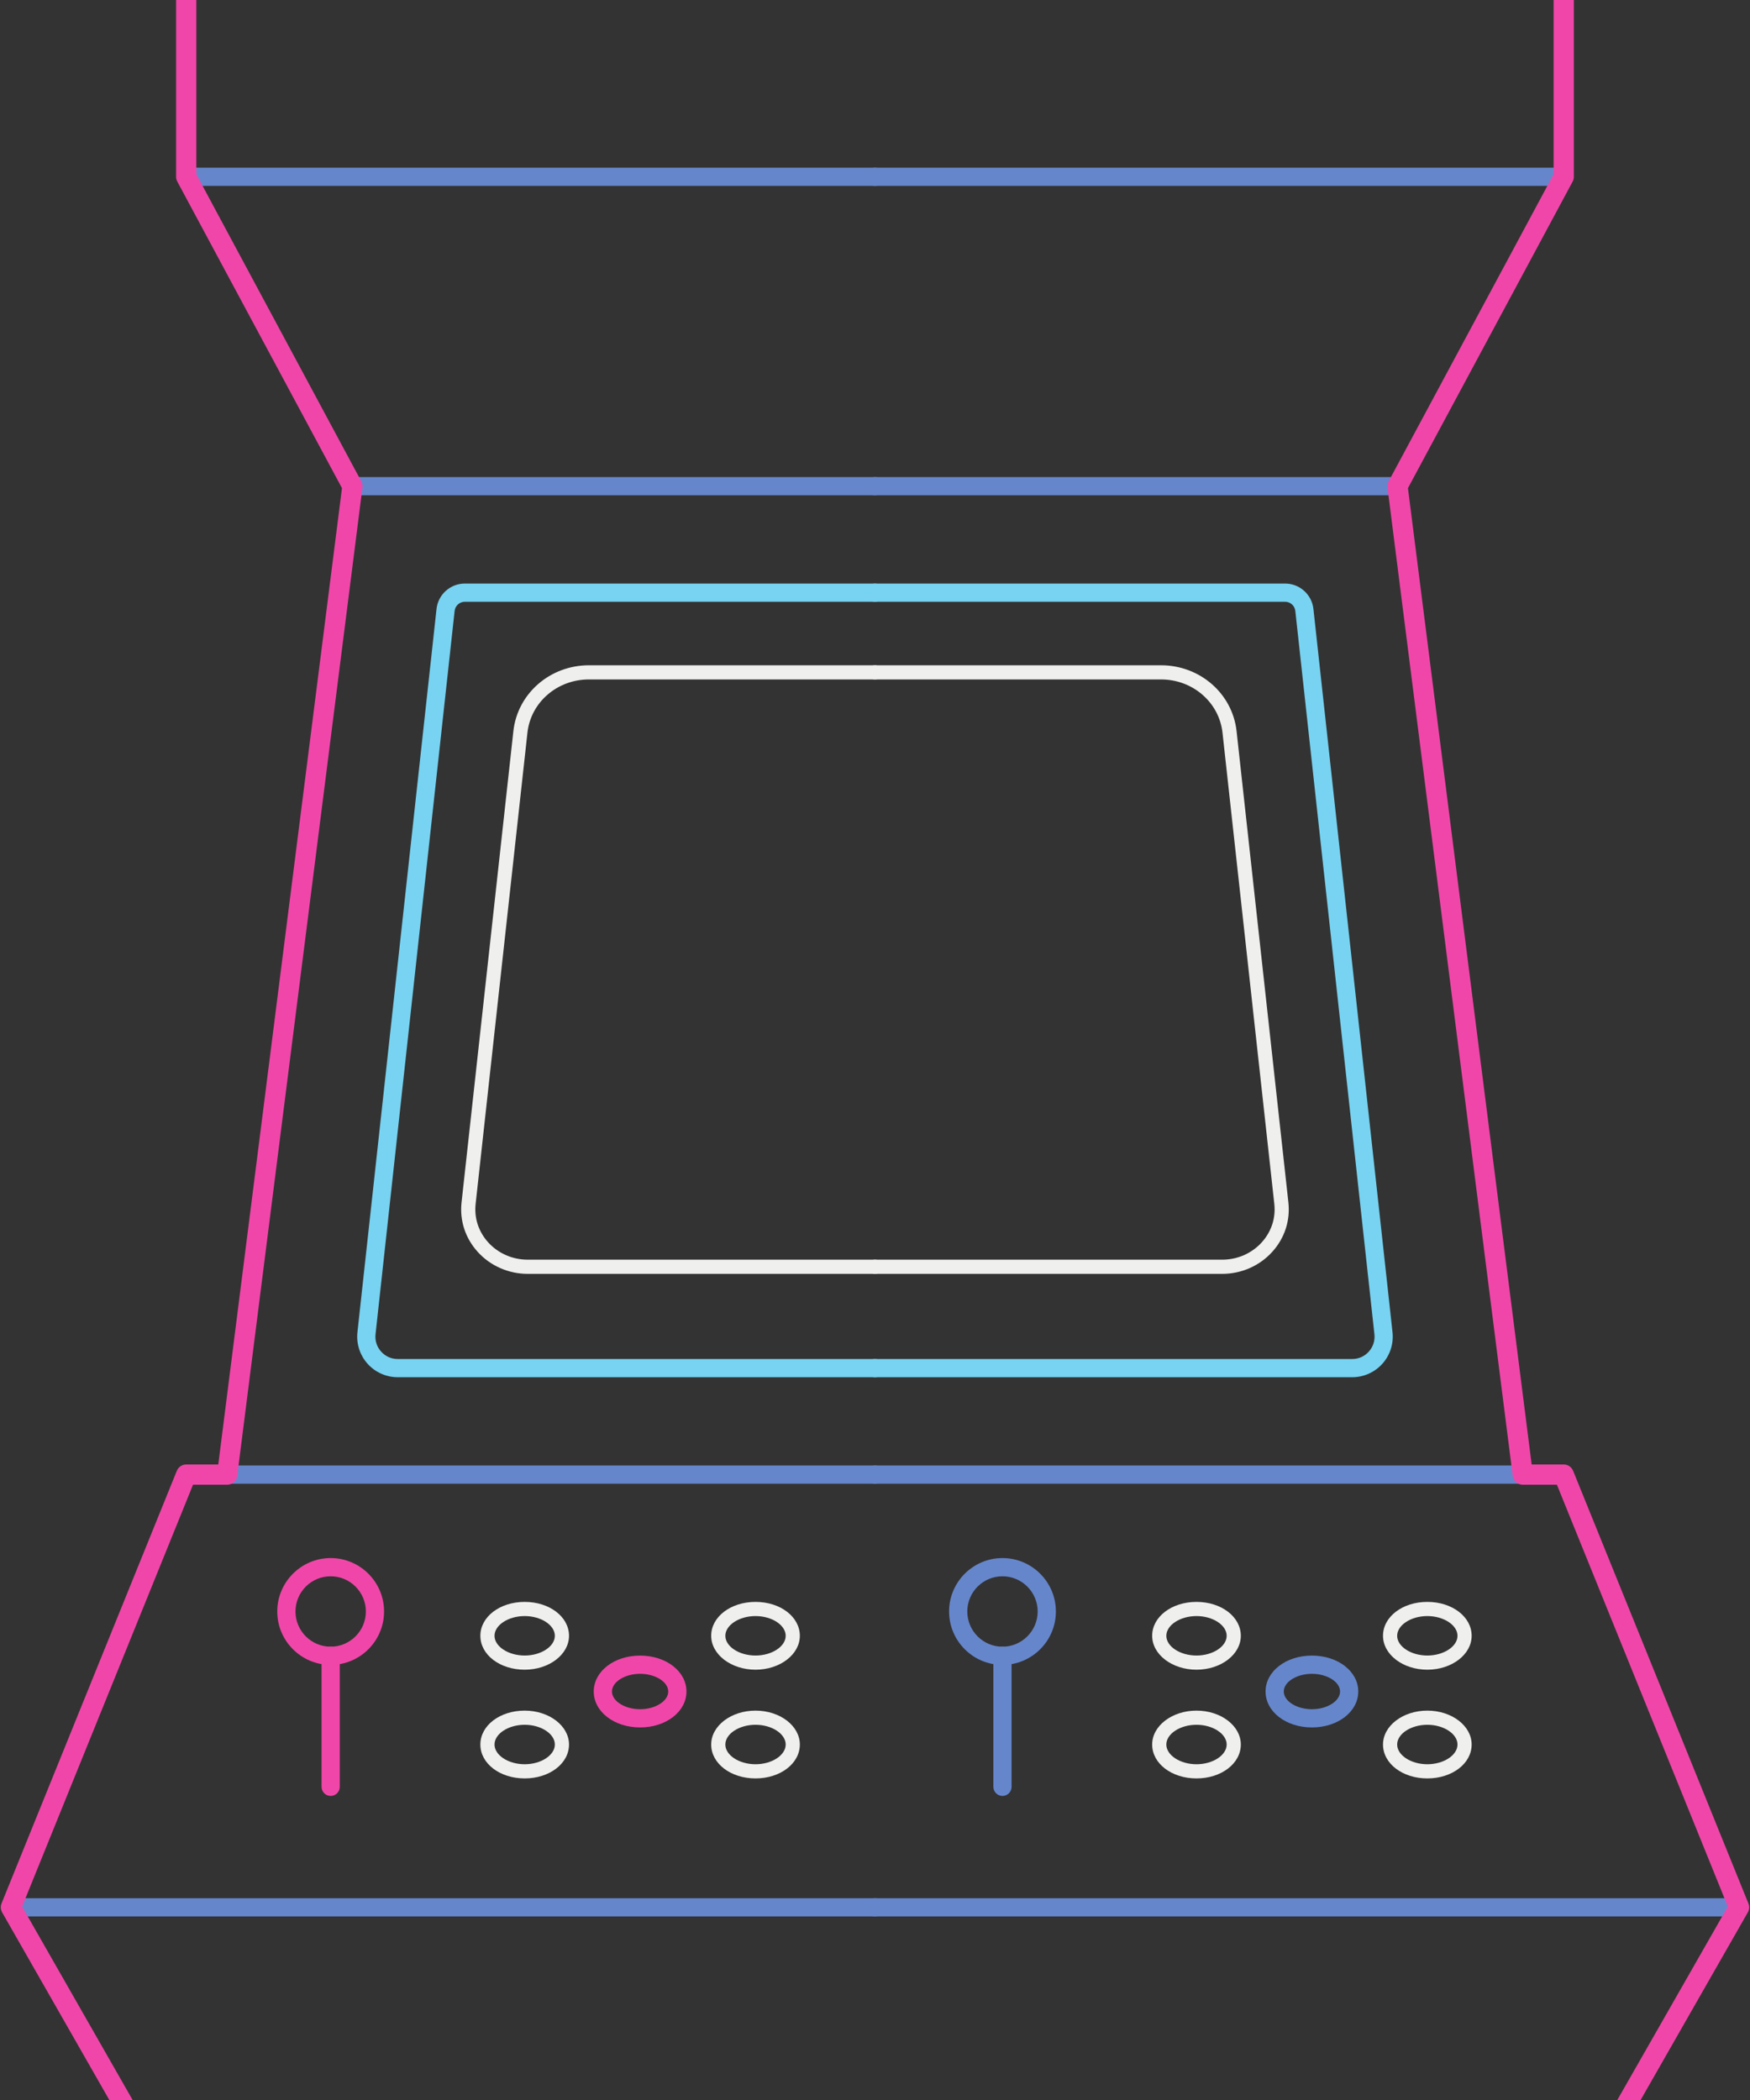 <svg xmlns="http://www.w3.org/2000/svg" xmlns:xlink="http://www.w3.org/1999/xlink" width="900" zoomAndPan="magnify" viewBox="0 0 675 810" height="1080" preserveAspectRatio="xMidYMid meet" version="1.0"><rect x="0" y="0" width="675" height="810" fill="#333333" stroke="none"/><defs><clipPath id="5c6f043159"><path d="M 333.84 732.113 L 674.68 732.113 L 674.68 739.555 L 333.84 739.555 Z M 333.84 732.113 " clip-rule="nonzero"/></clipPath><clipPath id="5df36a9d27"><path d="M 0.301 0 L 674.68 0 L 674.68 810 L 0.301 810 Z M 0.301 0 " clip-rule="nonzero"/></clipPath></defs><path fill="#77d3f1" d="M 337.488 531.219 L 153.418 531.219 C 148.977 531.219 144.73 529.32 141.77 526.012 C 138.809 522.711 137.383 518.281 137.867 513.871 L 168.371 234.891 C 168.984 229.301 173.688 225.082 179.309 225.082 L 337.488 225.082 C 339.426 225.082 341 226.652 341 228.594 C 341 230.527 339.426 232.102 337.488 232.102 L 179.309 232.102 C 177.273 232.102 175.574 233.633 175.352 235.652 L 144.848 514.637 C 144.578 517.102 145.344 519.477 147 521.324 C 148.652 523.172 150.938 524.191 153.418 524.191 L 337.488 524.191 C 339.426 524.191 341 525.766 341 527.707 C 341 529.645 339.426 531.219 337.488 531.219 " fill-opacity="1" fill-rule="nonzero"/><path fill="#77d3f1" d="M 521.559 531.219 L 337.488 531.219 C 335.547 531.219 333.977 529.645 333.977 527.707 C 333.977 525.766 335.547 524.191 337.488 524.191 L 521.559 524.191 C 524.039 524.191 526.32 523.172 527.977 521.324 C 529.633 519.477 530.398 517.102 530.129 514.629 L 499.621 235.652 C 499.402 233.633 497.699 232.102 495.668 232.102 L 337.488 232.102 C 335.547 232.102 333.977 230.527 333.977 228.594 C 333.977 226.652 335.547 225.082 337.488 225.082 L 495.668 225.082 C 501.289 225.082 505.992 229.301 506.605 234.891 L 537.109 513.871 C 537.59 518.281 536.168 522.711 533.203 526.02 C 530.242 529.32 525.996 531.219 521.559 531.219 " fill-opacity="1" fill-rule="nonzero"/><path fill="#6686cc" d="M 337.488 191.039 L 135.934 191.039 C 133.996 191.039 132.422 189.465 132.422 187.527 C 132.422 185.586 133.996 184.012 135.934 184.012 L 337.488 184.012 C 339.426 184.012 341 185.586 341 187.527 C 341 189.465 339.426 191.039 337.488 191.039 " fill-opacity="1" fill-rule="nonzero"/><path fill="#6686cc" d="M 337.488 572.285 L 87.629 572.285 C 85.691 572.285 84.121 570.711 84.121 568.77 C 84.121 566.832 85.691 565.258 87.629 565.258 L 337.488 565.258 C 339.426 565.258 341 566.832 341 568.77 C 341 570.711 339.426 572.285 337.488 572.285 " fill-opacity="1" fill-rule="nonzero"/><path fill="#6686cc" d="M 337.488 739.188 L 4.203 739.188 C 2.262 739.188 0.691 737.613 0.691 735.68 C 0.691 733.738 2.262 732.164 4.203 732.164 L 337.488 732.164 C 339.426 732.164 341 733.738 341 735.68 C 341 737.613 339.426 739.188 337.488 739.188 " fill-opacity="1" fill-rule="nonzero"/><path fill="#6686cc" d="M 337.488 71.695 L 71.824 71.695 C 69.883 71.695 68.312 70.121 68.312 68.184 C 68.312 66.242 69.883 64.668 71.824 64.668 L 337.488 64.668 C 339.426 64.668 341 66.242 341 68.184 C 341 70.121 339.426 71.695 337.488 71.695 " fill-opacity="1" fill-rule="nonzero"/><path fill="#6686cc" d="M 603.152 71.695 L 337.488 71.695 C 335.547 71.695 333.977 70.121 333.977 68.184 C 333.977 66.242 335.547 64.668 337.488 64.668 L 603.152 64.668 C 605.09 64.668 606.664 66.242 606.664 68.184 C 606.664 70.121 605.09 71.695 603.152 71.695 " fill-opacity="1" fill-rule="nonzero"/><path fill="#6686cc" d="M 539.043 191.039 L 337.488 191.039 C 335.547 191.039 333.977 189.465 333.977 187.527 C 333.977 185.586 335.547 184.012 337.488 184.012 L 539.043 184.012 C 540.98 184.012 542.555 185.586 542.555 187.527 C 542.555 189.465 540.98 191.039 539.043 191.039 " fill-opacity="1" fill-rule="nonzero"/><path fill="#6686cc" d="M 587.344 572.285 L 337.488 572.285 C 335.547 572.285 333.977 570.711 333.977 568.77 C 333.977 566.832 335.547 565.258 337.488 565.258 L 587.344 565.258 C 589.285 565.258 590.859 566.832 590.859 568.77 C 590.859 570.711 589.285 572.285 587.344 572.285 " fill-opacity="1" fill-rule="nonzero"/><g clip-path="url(#5c6f043159)"><path fill="#6686cc" d="M 670.777 739.188 L 337.488 739.188 C 335.547 739.188 333.977 737.613 333.977 735.68 C 333.977 733.738 335.547 732.164 337.488 732.164 L 670.777 732.164 C 672.715 732.164 674.289 733.738 674.289 735.68 C 674.289 737.613 672.715 739.188 670.777 739.188 " fill-opacity="1" fill-rule="nonzero"/></g><path fill="#6686cc" d="M 386.668 692.715 C 384.73 692.715 383.16 691.141 383.16 689.207 L 383.16 638.66 C 383.16 636.723 384.73 635.152 386.668 635.152 C 388.609 635.152 390.18 636.723 390.18 638.66 L 390.18 689.207 C 390.18 691.141 388.609 692.715 386.668 692.715 " fill-opacity="1" fill-rule="nonzero"/><path fill="#6686cc" d="M 386.668 607.996 C 379.184 607.996 373.094 614.086 373.094 621.57 C 373.094 629.059 379.184 635.152 386.668 635.152 C 394.152 635.152 400.242 629.059 400.242 621.57 C 400.242 614.086 394.152 607.996 386.668 607.996 Z M 386.668 642.172 C 375.312 642.172 366.074 632.93 366.074 621.57 C 366.074 610.215 375.312 600.969 386.668 600.969 C 398.027 600.969 407.266 610.215 407.266 621.57 C 407.266 632.93 398.027 642.172 386.668 642.172 " fill-opacity="1" fill-rule="nonzero"/><path fill="#6686cc" d="M 506.023 645.613 C 500.141 645.613 495.168 648.738 495.168 652.438 C 495.168 656.141 500.141 659.273 506.023 659.273 C 511.906 659.273 516.879 656.141 516.879 652.438 C 516.879 648.738 511.906 645.613 506.023 645.613 Z M 506.023 666.297 C 495.996 666.297 488.145 660.211 488.145 652.438 C 488.145 644.672 495.996 638.586 506.023 638.586 C 516.047 638.586 523.898 644.672 523.898 652.438 C 523.898 660.211 516.047 666.297 506.023 666.297 " fill-opacity="1" fill-rule="nonzero"/><path fill="#efefed" d="M 202.379 623.34 C 196.07 623.34 190.742 626.828 190.742 630.949 C 190.742 635.078 196.07 638.562 202.379 638.562 C 208.684 638.562 214.012 635.078 214.012 630.949 C 214.012 626.828 208.684 623.34 202.379 623.34 Z M 202.379 644.027 C 192.793 644.027 185.281 638.281 185.281 630.949 C 185.281 623.621 192.793 617.875 202.379 617.875 C 211.965 617.875 219.477 623.621 219.477 630.949 C 219.477 638.16 211.805 644.027 202.379 644.027 " fill-opacity="1" fill-rule="nonzero"/><path fill="#efefed" d="M 202.379 665.273 C 196.07 665.273 190.742 668.758 190.742 672.887 C 190.742 677.012 196.07 680.496 202.379 680.496 C 208.684 680.496 214.012 677.012 214.012 672.887 C 214.012 668.758 208.684 665.273 202.379 665.273 Z M 202.379 685.961 C 192.793 685.961 185.281 680.215 185.281 672.887 C 185.281 665.555 192.793 659.809 202.379 659.809 C 211.805 659.809 219.477 665.676 219.477 672.887 C 219.477 680.215 211.965 685.961 202.379 685.961 " fill-opacity="1" fill-rule="nonzero"/><path fill="#efefed" d="M 291.414 623.34 C 285.105 623.34 279.777 626.828 279.777 630.949 C 279.777 635.078 285.105 638.562 291.414 638.562 C 297.723 638.562 303.051 635.078 303.051 630.949 C 303.051 626.828 297.723 623.34 291.414 623.34 Z M 291.414 644.027 C 281.988 644.027 274.316 638.16 274.316 630.949 C 274.316 623.621 281.828 617.875 291.414 617.875 C 301 617.875 308.512 623.621 308.512 630.949 C 308.512 638.16 300.84 644.027 291.414 644.027 " fill-opacity="1" fill-rule="nonzero"/><path fill="#efefed" d="M 291.414 665.273 C 285.105 665.273 279.777 668.758 279.777 672.887 C 279.777 677.012 285.105 680.496 291.414 680.496 C 297.723 680.496 303.051 677.012 303.051 672.887 C 303.051 668.758 297.723 665.273 291.414 665.273 Z M 291.414 685.961 C 281.828 685.961 274.316 680.215 274.316 672.887 C 274.316 665.676 281.988 659.809 291.414 659.809 C 300.84 659.809 308.512 665.676 308.512 672.887 C 308.512 680.215 301 685.961 291.414 685.961 " fill-opacity="1" fill-rule="nonzero"/><path fill="#efefed" d="M 337.488 491.348 L 203.551 491.348 C 196.117 491.348 189.055 488.223 184.176 482.777 C 179.445 477.496 177.262 470.758 178.027 463.789 L 198.016 282.008 C 199.605 267.527 212.133 256.605 227.145 256.605 L 337.488 256.605 C 338.996 256.605 340.219 257.832 340.219 259.336 C 340.219 260.848 338.996 262.074 337.488 262.074 L 227.145 262.074 C 214.922 262.074 204.73 270.898 203.441 282.605 L 183.453 464.387 C 182.863 469.789 184.562 475.02 188.242 479.133 C 192.086 483.418 197.664 485.879 203.551 485.879 L 337.488 485.879 C 338.996 485.879 340.219 487.105 340.219 488.613 C 340.219 490.121 338.996 491.348 337.488 491.348 " fill-opacity="1" fill-rule="nonzero"/><path fill="#efefed" d="M 471.426 491.348 L 337.488 491.348 C 335.98 491.348 334.758 490.121 334.758 488.613 C 334.758 487.105 335.98 485.879 337.488 485.879 L 471.426 485.879 C 477.309 485.879 482.887 483.418 486.73 479.133 C 490.414 475.02 492.113 469.789 491.52 464.387 L 471.535 282.605 C 470.242 270.898 460.055 262.074 447.832 262.074 L 337.488 262.074 C 335.98 262.074 334.758 260.848 334.758 259.336 C 334.758 257.832 335.98 256.605 337.488 256.605 L 447.832 256.605 C 462.844 256.605 475.367 267.527 476.961 282.008 L 496.949 463.789 C 497.715 470.758 495.531 477.496 490.801 482.773 C 485.922 488.223 478.859 491.348 471.426 491.348 " fill-opacity="1" fill-rule="nonzero"/><path fill="#efefed" d="M 461.504 623.34 C 455.195 623.34 449.871 626.828 449.871 630.949 C 449.871 635.078 455.195 638.562 461.504 638.562 C 467.812 638.562 473.141 635.078 473.141 630.949 C 473.141 626.828 467.812 623.34 461.504 623.34 Z M 461.504 644.027 C 452.078 644.027 444.406 638.16 444.406 630.949 C 444.406 623.621 451.918 617.875 461.504 617.875 C 471.09 617.875 478.602 623.621 478.602 630.949 C 478.602 638.16 470.934 644.027 461.504 644.027 " fill-opacity="1" fill-rule="nonzero"/><path fill="#efefed" d="M 461.504 665.273 C 455.195 665.273 449.871 668.758 449.871 672.887 C 449.871 677.012 455.195 680.496 461.504 680.496 C 467.812 680.496 473.141 677.012 473.141 672.887 C 473.141 668.758 467.812 665.273 461.504 665.273 Z M 461.504 685.961 C 451.918 685.961 444.406 680.215 444.406 672.887 C 444.406 665.676 452.078 659.809 461.504 659.809 C 470.934 659.809 478.602 665.676 478.602 672.887 C 478.602 680.215 471.09 685.961 461.504 685.961 " fill-opacity="1" fill-rule="nonzero"/><path fill="#efefed" d="M 550.539 623.34 C 544.234 623.34 538.906 626.828 538.906 630.949 C 538.906 635.078 544.234 638.562 550.539 638.562 C 556.848 638.562 562.176 635.078 562.176 630.949 C 562.176 626.828 556.848 623.34 550.539 623.34 Z M 550.539 644.027 C 541.113 644.027 533.445 638.16 533.445 630.949 C 533.445 623.621 540.953 617.875 550.539 617.875 C 560.129 617.875 567.637 623.621 567.637 630.949 C 567.637 638.16 559.969 644.027 550.539 644.027 " fill-opacity="1" fill-rule="nonzero"/><path fill="#efefed" d="M 550.539 665.273 C 544.234 665.273 538.906 668.758 538.906 672.887 C 538.906 677.012 544.234 680.496 550.539 680.496 C 556.848 680.496 562.176 677.012 562.176 672.887 C 562.176 668.758 556.848 665.273 550.539 665.273 Z M 550.539 685.961 C 540.953 685.961 533.445 680.215 533.445 672.887 C 533.445 665.676 541.113 659.809 550.539 659.809 C 559.969 659.809 567.637 665.676 567.637 672.887 C 567.637 680.215 560.129 685.961 550.539 685.961 " fill-opacity="1" fill-rule="nonzero"/><path fill="#f146a9" d="M 127.543 692.715 C 125.605 692.715 124.031 691.141 124.031 689.207 L 124.031 638.66 C 124.031 636.723 125.605 635.152 127.543 635.152 C 129.48 635.152 131.055 636.723 131.055 638.66 L 131.055 689.207 C 131.055 691.141 129.48 692.715 127.543 692.715 " fill-opacity="1" fill-rule="nonzero"/><path fill="#f146a9" d="M 127.543 607.996 C 120.059 607.996 113.969 614.086 113.969 621.57 C 113.969 629.059 120.059 635.152 127.543 635.152 C 135.027 635.152 141.117 629.059 141.117 621.57 C 141.117 614.086 135.027 607.996 127.543 607.996 Z M 127.543 642.172 C 116.184 642.172 106.945 632.93 106.945 621.57 C 106.945 610.215 116.184 600.969 127.543 600.969 C 138.898 600.969 148.137 610.215 148.137 621.57 C 148.137 632.93 138.898 642.172 127.543 642.172 " fill-opacity="1" fill-rule="nonzero"/><path fill="#f146a9" d="M 246.895 645.613 C 241.012 645.613 236.043 648.738 236.043 652.438 C 236.043 656.141 241.012 659.273 246.895 659.273 C 252.781 659.273 257.75 656.141 257.75 652.438 C 257.75 648.738 252.781 645.613 246.895 645.613 Z M 246.895 666.297 C 236.871 666.297 229.016 660.211 229.016 652.438 C 229.016 644.672 236.871 638.586 246.895 638.586 C 256.922 638.586 264.773 644.672 264.773 652.438 C 264.773 660.211 256.922 666.297 246.895 666.297 " fill-opacity="1" fill-rule="nonzero"/><g clip-path="url(#5df36a9d27)"><path fill="#f146a9" d="M 597 868.711 L 77.973 868.711 C 76.57 868.711 75.277 867.961 74.582 866.746 L 0.812 737.613 C 0.219 736.578 0.137 735.32 0.582 734.207 L 68.207 567.305 C 68.801 565.836 70.234 564.867 71.824 564.867 L 84.195 564.867 L 131.906 188.277 L 68.387 70.027 C 68.082 69.465 67.922 68.828 67.922 68.184 L 67.922 -116.637 C 67.922 -118.789 69.668 -120.539 71.824 -120.539 C 73.977 -120.539 75.723 -118.789 75.723 -116.637 L 75.723 67.199 L 139.371 185.68 C 139.754 186.398 139.906 187.211 139.805 188.016 L 91.5 569.262 C 91.254 571.215 89.594 572.672 87.629 572.672 L 74.453 572.672 L 8.527 735.387 L 80.234 860.902 L 594.734 860.902 L 666.445 735.387 L 600.52 572.672 L 587.344 572.672 C 585.375 572.672 583.719 571.215 583.473 569.262 L 535.168 188.016 C 535.066 187.211 535.219 186.398 535.602 185.68 L 599.25 67.199 L 599.25 -116.637 C 599.25 -118.789 600.996 -120.539 603.152 -120.539 C 605.309 -120.539 607.055 -118.789 607.055 -116.637 L 607.055 68.184 C 607.055 68.828 606.895 69.465 606.59 70.027 L 543.066 188.277 L 590.781 564.867 L 603.152 564.867 C 604.742 564.867 606.172 565.836 606.77 567.305 L 674.395 734.207 C 674.836 735.32 674.758 736.578 674.164 737.613 L 600.391 866.746 C 599.695 867.961 598.402 868.711 597 868.711 " fill-opacity="1" fill-rule="nonzero"/></g></svg>